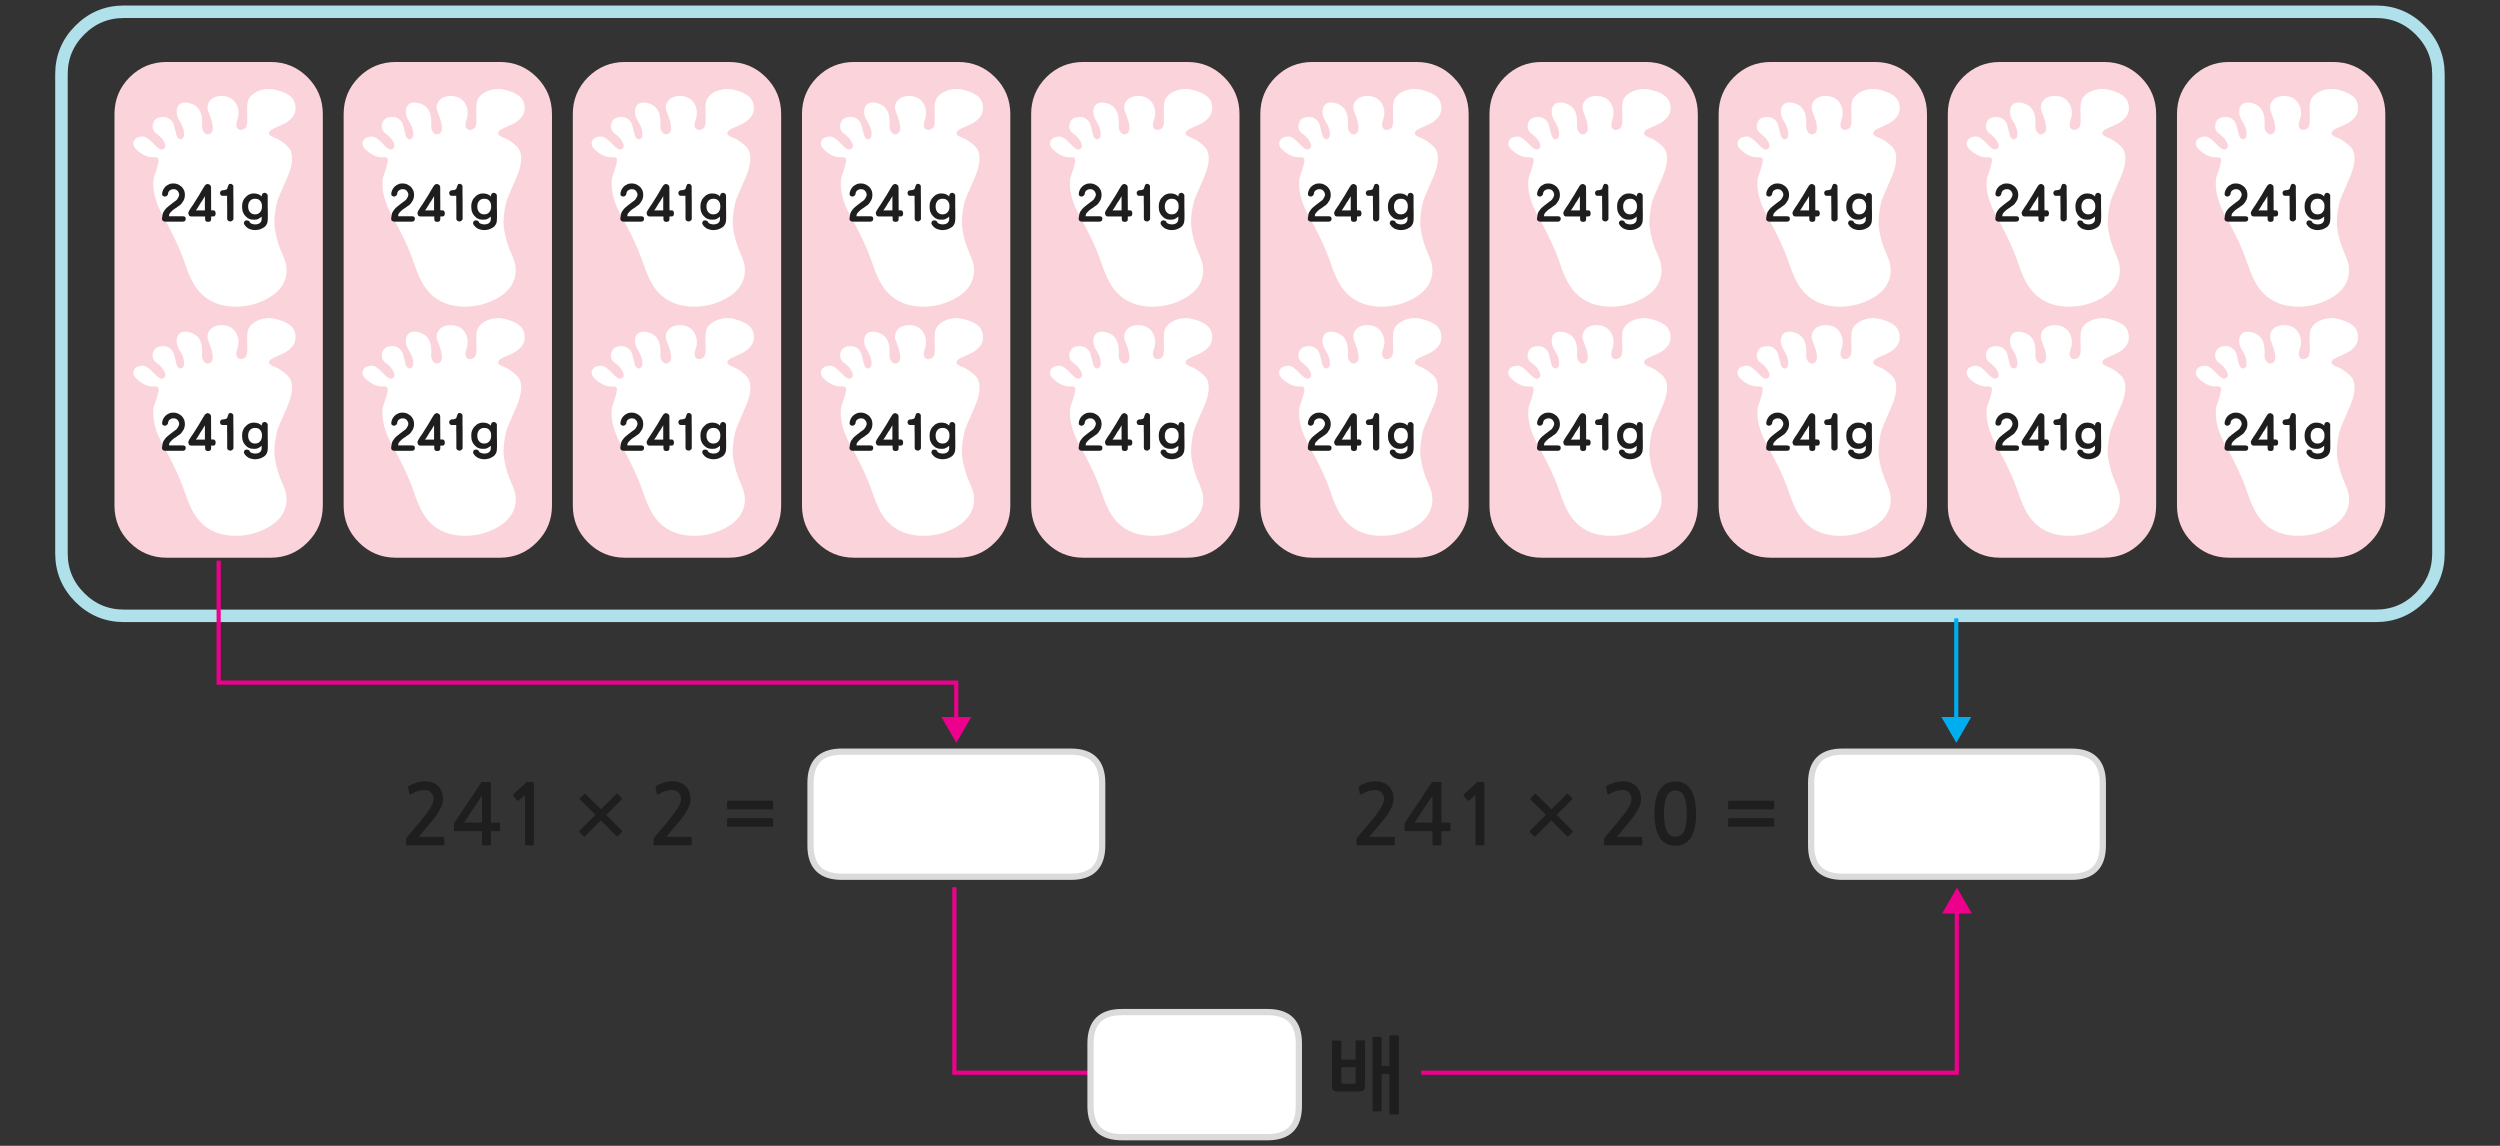 
<svg xmlns="http://www.w3.org/2000/svg" version="1.1" xmlns:xlink="http://www.w3.org/1999/xlink" preserveAspectRatio="none" x="0px" y="0px" width="1200px" height="550px" viewBox="0 0 1200 550">
<rect x="0" y="0" width="1200" height="550" fill="#333333" stroke="none"/>
<defs>
<g id="Layer0_0_FILL">
<path fill="#1E1E1E" stroke="none" d="
M 655.2 499.9
Q 655.2 499.65 655.05 499.5 654.9 499.35 654.7 499.35
L 651.2 499.35
Q 651.05 499.35 650.85 499.5 650.7 499.65 650.7 499.9
L 650.7 508.6 643.85 508.6 643.85 499.95
Q 643.85 499.7 643.65 499.6 643.45 499.45 643.25 499.45
L 639.9 499.45
Q 639.7 499.45 639.5 499.6 639.35 499.7 639.35 499.95
L 639.35 521.1
Q 639.35 522.7 640 523.35 640.65 523.9 642.45 523.9
L 652.15 523.9
Q 653.9 523.9 654.55 523.25 655.2 522.55 655.2 521.25
L 655.2 499.9
M 650.7 512.25
L 650.7 519.55
Q 650.7 520.25 649.95 520.25
L 644.6 520.25
Q 643.85 520.25 643.85 519.55
L 643.85 512.25 650.7 512.25
M 671.45 497.5
Q 671.45 496.95 670.9 496.95
L 667.45 496.95
Q 666.9 496.95 666.9 497.5
L 666.9 511.7 663.2 511.7 663.2 498.2
Q 663.2 497.7 662.65 497.7
L 659.4 497.7
Q 658.85 497.7 658.85 498.2
L 658.85 532.9
Q 658.85 533.45 659.4 533.45
L 662.65 533.45
Q 663.2 533.45 663.2 532.9
L 663.2 515.5 666.9 515.5 666.9 534.4
Q 666.9 534.95 667.45 534.95
L 670.9 534.95
Q 671.45 534.95 671.45 534.4
L 671.45 497.5
M 829.65 392.8
Q 829.5 392.95 829.5 393.15
L 829.5 396.3
Q 829.5 396.55 829.65 396.65 829.8 396.8 830 396.8
L 851.1 396.8
Q 851.3 396.8 851.45 396.65 851.6 396.55 851.6 396.3
L 851.6 393.15
Q 851.6 392.95 851.45 392.8 851.3 392.7 851.1 392.7
L 830 392.7
Q 829.8 392.7 829.65 392.8
M 829.65 388.35
Q 829.8 388.5 830 388.5
L 851.1 388.5
Q 851.3 388.5 851.45 388.35 851.6 388.2 851.6 388
L 851.6 384.85
Q 851.6 384.65 851.45 384.5 851.3 384.35 851.1 384.35
L 830 384.35
Q 829.8 384.35 829.65 384.5 829.5 384.65 829.5 384.85
L 829.5 388
Q 829.5 388.2 829.65 388.35
M 807.8 375.75
Q 806.25 375.1 804.2 375.1 801 375.1 799.05 376.55 797.1 378.05 796 380.3 794.9 382.6 794.5 385.3 794.15 388.05 794.15 390.5 794.15 397.85 796.6 401.9 799.05 405.95 804.2 405.95 806.75 405.95 808.6 404.95 810.45 403.85 811.7 401.9 812.95 399.95 813.55 397.05 814.15 394.15 814.15 390.5 814.15 388.85 813.95 387.1 813.8 385.3 813.4 383.6 813 381.9 812.3 380.35 811.6 378.8 810.45 377.6 809.4 376.45 807.8 375.75
M 801.9 380.05
Q 802.9 379.45 804.2 379.45 805.4 379.45 806.45 380.05 807.45 380.6 808.2 381.9 808.9 383.25 809.3 385.35 809.65 387.5 809.65 390.5 809.65 393.6 809.3 395.75 808.9 397.85 808.2 399.15 807.45 400.5 806.45 401.05 805.4 401.65 804.2 401.65 802.9 401.65 801.9 401.05 800.9 400.5 800.2 399.15 799.45 397.85 799.1 395.75 798.7 393.6 798.7 390.5 798.7 387.5 799.1 385.35 799.45 383.25 800.2 381.9 800.9 380.6 801.9 380.05
M 781.95 380.45
Q 783.15 381.7 783.15 383.6 783.15 385.3 781.55 387.9 779.95 390.55 776.6 394.5
L 770.5 401.75
Q 770.3 402.05 770.1 402.35 769.95 402.7 769.95 403
L 769.95 405.3
Q 769.95 405.8 770.7 405.8
L 787.75 405.8
Q 788.3 405.8 788.3 405.1
L 788.3 402.3
Q 788.3 401.7 787.75 401.7
L 776 401.7
Q 777 400.55 778 399.4 779 398.2 779.85 397.1 780.95 395.8 782.35 394.2 783.7 392.55 784.9 390.8 786.1 389 786.9 387.15 787.7 385.3 787.7 383.5 787.7 381.4 787 379.8 786.3 378.2 785.15 377.15 784 376.1 782.35 375.55 780.75 375 778.8 375 776.95 375 774.95 375.65 773 376.3 771.5 377.1 771.1 377.3 770.95 377.55 770.85 377.7 770.95 377.9
L 771.5 380.95
Q 771.6 381.3 771.9 381.35 772.2 381.35 772.55 381.15 774.35 380.1 775.85 379.65 777.4 379.2 779.05 379.2 780.8 379.2 781.95 380.45
M 734.8 383.95
L 742.05 391.1 734.5 398.65
Q 734.3 398.85 734.3 399.15 734.3 399.4 734.5 399.6
L 736.2 401.3
Q 736.5 401.8 737.1 401.3
L 744.65 393.8 752.1 401.3
Q 752.3 401.45 752.6 401.45 752.85 401.45 753.05 401.3
L 754.7 399.5
Q 754.95 399.3 754.95 399.1 754.95 398.85 754.7 398.65
L 747.25 391.15 754.5 383.85
Q 754.7 383.7 754.7 383.4 754.7 383.1 754.5 382.9
L 752.9 381.2
Q 752.7 381 752.45 381 752.2 381 752 381.2
L 744.7 388.45 737.45 381.3
Q 737 380.85 736.5 381.3
L 734.8 383.05
Q 734.6 383.3 734.6 383.5 734.6 383.75 734.8 383.95
M 702.7 381.25
Q 702.5 381.45 702.5 381.65 702.45 381.9 702.6 382.05
L 704.4 384.2
Q 704.55 384.35 704.8 384.3 705.05 384.3 705.3 384.15
L 708.25 381.55 708.25 405.25
Q 708.25 405.75 708.8 405.75
L 712 405.75
Q 712.5 405.75 712.5 405.25
L 712.5 376.45
Q 712.5 375.65 712.35 375.5 712.25 375.35 711.55 375.35
L 709.45 375.35
Q 709.3 375.35 709.1 375.45 708.9 375.5 708.85 375.6
L 702.7 381.25
M 687.85 375.35
Q 687.45 375.35 687.35 375.45 687.25 375.55 687.05 375.9
L 674.65 394.5
Q 674.5 394.65 674.35 394.95 674.15 395.25 674.15 395.5
L 674.15 398.5
Q 674.15 398.8 674.3 398.85 674.45 398.95 674.8 398.95
L 687.6 398.95 687.6 405.05
Q 687.6 405.45 687.75 405.6 687.9 405.75 688.35 405.75
L 691.25 405.75
Q 691.65 405.75 691.75 405.6 691.9 405.5 691.9 405.05
L 691.9 398.95 695.6 398.95
Q 695.95 398.95 696.1 398.85 696.25 398.75 696.25 398.35
L 696.25 395.45
Q 696.25 395.05 696.1 394.95 695.95 394.85 695.6 394.85
L 691.9 394.85 691.9 375.95
Q 691.9 375.6 691.85 375.5 691.8 375.35 691.5 375.35
L 687.85 375.35
M 679 394.85
L 687.6 381.8 687.6 394.85 679 394.85
M 668.2 379.8
Q 667.5 378.2 666.35 377.15 665.2 376.1 663.55 375.55 661.95 375 660 375 658.15 375 656.15 375.65 654.2 376.3 652.7 377.1 652.3 377.3 652.15 377.55 652.05 377.7 652.15 377.9
L 652.7 380.95
Q 652.8 381.3 653.1 381.35 653.4 381.35 653.75 381.15 655.55 380.1 657.05 379.65 658.6 379.2 660.25 379.2 662 379.2 663.15 380.45 664.35 381.7 664.35 383.6 664.35 385.3 662.75 387.9 661.15 390.55 657.8 394.5
L 651.7 401.75
Q 651.5 402.05 651.3 402.35 651.15 402.7 651.15 403
L 651.15 405.3
Q 651.15 405.8 651.9 405.8
L 668.95 405.8
Q 669.5 405.8 669.5 405.1
L 669.5 402.3
Q 669.5 401.7 668.95 401.7
L 657.2 401.7
Q 658.2 400.55 659.2 399.4 660.2 398.2 661.05 397.1 662.15 395.8 663.55 394.2 664.9 392.55 666.1 390.8 667.3 389 668.1 387.15 668.9 385.3 668.9 383.5 668.9 381.4 668.2 379.8
M 349.5 384.35
Q 349.3 384.35 349.15 384.5 349 384.65 349 384.85
L 349 388
Q 349 388.2 349.15 388.35 349.3 388.5 349.5 388.5
L 370.6 388.5
Q 370.8 388.5 370.95 388.35 371.1 388.2 371.1 388
L 371.1 384.85
Q 371.1 384.65 370.95 384.5 370.8 384.35 370.6 384.35
L 349.5 384.35
M 349.5 392.7
Q 349.3 392.7 349.15 392.8 349 392.95 349 393.15
L 349 396.3
Q 349 396.55 349.15 396.65 349.3 396.8 349.5 396.8
L 370.6 396.8
Q 370.8 396.8 370.95 396.65 371.1 396.55 371.1 396.3
L 371.1 393.15
Q 371.1 392.95 370.95 392.8 370.8 392.7 370.6 392.7
L 349.5 392.7
M 326.1 394.2
Q 327.45 392.55 328.65 390.8 329.85 389 330.65 387.15 331.45 385.3 331.45 383.5 331.45 381.4 330.75 379.8 330.05 378.2 328.9 377.15 327.75 376.1 326.1 375.55 324.5 375 322.55 375 320.7 375 318.7 375.65 316.75 376.3 315.25 377.1 314.85 377.3 314.7 377.55 314.6 377.7 314.7 377.9
L 315.25 380.95
Q 315.35 381.3 315.65 381.35 315.95 381.35 316.3 381.15 318.1 380.1 319.6 379.65 321.15 379.2 322.8 379.2 324.55 379.2 325.7 380.45 326.9 381.7 326.9 383.6 326.9 385.3 325.3 387.9 323.7 390.55 320.35 394.5
L 314.25 401.75
Q 314.05 402.05 313.85 402.35 313.7 402.7 313.7 403
L 313.7 405.3
Q 313.7 405.8 314.45 405.8
L 331.5 405.8
Q 332.05 405.8 332.05 405.1
L 332.05 402.3
Q 332.05 401.7 331.5 401.7
L 319.75 401.7
Q 320.75 400.55 321.75 399.4 322.75 398.2 323.6 397.1 324.7 395.8 326.1 394.2
M 281.2 381.3
Q 280.75 380.85 280.25 381.3
L 278.55 383.05
Q 278.35 383.3 278.35 383.5 278.35 383.75 278.55 383.95
L 285.8 391.1 278.25 398.65
Q 278.05 398.85 278.05 399.15 278.05 399.4 278.25 399.6
L 279.95 401.3
Q 280.25 401.8 280.85 401.3
L 288.4 393.8 295.85 401.3
Q 296.05 401.45 296.35 401.45 296.6 401.45 296.8 401.3
L 298.45 399.5
Q 298.7 399.3 298.7 399.1 298.7 398.85 298.45 398.65
L 291 391.15 298.25 383.85
Q 298.45 383.7 298.45 383.4 298.45 383.1 298.25 382.9
L 296.65 381.2
Q 296.45 381 296.2 381 295.95 381 295.75 381.2
L 288.45 388.45 281.2 381.3
M 256.25 376.45
Q 256.25 375.65 256.1 375.5 256 375.35 255.3 375.35
L 253.2 375.35
Q 253.05 375.35 252.85 375.45 252.65 375.5 252.6 375.6
L 246.45 381.25
Q 246.25 381.45 246.25 381.65 246.2 381.9 246.35 382.05
L 248.15 384.2
Q 248.3 384.35 248.55 384.3 248.8 384.3 249.05 384.15
L 252 381.55 252 405.25
Q 252 405.75 252.55 405.75
L 255.75 405.75
Q 256.25 405.75 256.25 405.25
L 256.25 376.45
M 218.4 394.5
Q 218.25 394.65 218.1 394.95 217.9 395.25 217.9 395.5
L 217.9 398.5
Q 217.9 398.8 218.05 398.85 218.2 398.95 218.55 398.95
L 231.35 398.95 231.35 405.05
Q 231.35 405.45 231.5 405.6 231.65 405.75 232.1 405.75
L 235 405.75
Q 235.4 405.75 235.5 405.6 235.65 405.5 235.65 405.05
L 235.65 398.95 239.35 398.95
Q 239.7 398.95 239.85 398.85 240 398.75 240 398.35
L 240 395.45
Q 240 395.05 239.85 394.95 239.7 394.85 239.35 394.85
L 235.65 394.85 235.65 375.95
Q 235.65 375.6 235.6 375.5 235.55 375.35 235.25 375.35
L 231.6 375.35
Q 231.2 375.35 231.1 375.45 231 375.55 230.8 375.9
L 218.4 394.5
M 231.35 394.85
L 222.75 394.85 231.35 381.8 231.35 394.85
M 199.9 375.65
Q 197.95 376.3 196.45 377.1 196.05 377.3 195.9 377.55 195.8 377.7 195.9 377.9
L 196.45 380.95
Q 196.55 381.3 196.85 381.35 197.15 381.35 197.5 381.15 199.3 380.1 200.8 379.65 202.35 379.2 204 379.2 205.75 379.2 206.9 380.45 208.1 381.7 208.1 383.6 208.1 385.3 206.5 387.9 204.9 390.55 201.55 394.5
L 195.45 401.75
Q 195.25 402.05 195.05 402.35 194.9 402.7 194.9 403
L 194.9 405.3
Q 194.9 405.8 195.65 405.8
L 212.7 405.8
Q 213.25 405.8 213.25 405.1
L 213.25 402.3
Q 213.25 401.7 212.7 401.7
L 200.95 401.7
Q 201.95 400.55 202.95 399.4 203.95 398.2 204.8 397.1 205.9 395.8 207.3 394.2 208.65 392.55 209.85 390.8 211.05 389 211.85 387.15 212.65 385.3 212.65 383.5 212.65 381.4 211.95 379.8 211.25 378.2 210.1 377.15 208.95 376.1 207.3 375.55 205.7 375 203.75 375 201.9 375 199.9 375.65 Z"/>
</g>

<g id="gnff56869_0_Layer2_0_FILL">
<path fill="#FAD4DA" stroke="none" d="
M 342 333.05
Q 331.65 333.05 324.3 340.35 317 347.7 317 358.05
L 317 546
Q 317 556.35 324.3 563.65 331.65 571 342 571
L 392 571
Q 402.35 571 409.65 563.65 417 556.35 417 546
L 417 358.05
Q 417 347.7 409.65 340.35 402.35 333.05 392 333.05
L 342 333.05 Z"/>
</g>

<g id="gfnf56588_0_Layer1_0_FILL">
<path fill="#FFFFFF" stroke="none" d="
M 165.55 191.6
Q 164.8 190.85 163.1 190.4 161.55 189.95 160.05 190.5 158.6 191.05 158.15 192.15 157.9 192.8 158 194.9 158.1 196.7 157.55 197 156.8 197.45 156.35 197 155.9 196.5 156.3 195.45 156.75 194.15 156.2 192.95 155.5 191.5 153.8 191.4 152.15 191.35 151.5 192.35 150.95 193.15 151.35 194.15 152.65 197.3 151.65 197.85 151.05 198.2 150.6 197.65 150.15 197.1 150.25 196.35 150.45 193.15 148 192.6 146.45 192.25 146 193.4 145.65 194.5 146.4 195.7 147.1 196.8 147.15 197.7 147.25 198.6 146.7 198.8 146.2 198.95 145.9 198.25 145.8 197.95 145.5 196.7 145.35 195.8 144.7 195.35 144.05 194.85 143.05 195.05 142.05 195.2 141.8 196.25 141.6 197.3 142.5 197.9 143.45 198.6 143.8 199.4 144.2 200.25 143.5 200.55 143 200.75 141.95 199.6 140.8 198.35 140.05 198.35 138.8 198.4 138.5 199.25 138.2 200.15 139.75 201.2 140.9 202 142.1 201.9 142.8 201.85 142.8 202.4 142.8 203.05 141.95 205.45 141.5 208.35 143.65 212.2 145.15 214.8 146.5 217.95 146.95 219.05 147.75 221.35 148.55 223.4 149.45 224.55 151.55 227.25 155.35 227.5 158.9 227.7 161.95 225.85 164.1 224.5 164.6 222.45 164.9 221.2 164.55 219.9 164.45 219.5 163.6 217.5 162.95 215.8 162.7 213.95 162.5 212.2 163.1 209.6 163.25 209 164.85 205.4 166 202.75 165.55 201.1 165.35 200.3 164.35 199.55 163.45 198.8 162.45 198.45 161.6 198.1 161.75 197.65 161.85 197.3 162.5 197 164.2 196.25 164.55 196.05 166.1 195.1 166.25 193.85 166.4 192.45 165.55 191.6 Z"/>
</g>

<g id="gfnf56588_0_Layer0_0_FILL">
<path fill="#1E1E1E" stroke="none" d="
M 13.7 -1.25
Q 13.45 -0.65 13.35 -0.05 13.25 0.6 13.25 1.3 13.25 2 13.35 2.65 13.4 3.25 13.6 3.85 14 5.05 14.85 5.9 15.2 6.3 15.65 6.65 16.05 7 16.6 7.2 17.1 7.45 17.65 7.55 18.25 7.65 18.85 7.65 19.5 7.65 20 7.6 20.55 7.5 21.05 7.25 21.5 7.05 21.9 6.75 22.3 6.5 22.65 6.15
L 22.65 7.25
Q 22.65 7.95 22.45 8.4 22.2 8.9 21.8 9.25 21.35 9.6 20.8 9.75 20.25 9.9 19.6 9.9 19.35 9.9 19.15 9.9 18.9 9.85 18.65 9.8 18.4 9.75 18.15 9.7 17.95 9.6 17.8 9.55 17.3 9.35 17.1 9.15 17 9.05 16.95 8.95 16.95 8.85 16.95 8.75 16.8 8.55 16.65 8.4 16.5 8.25 16.3 8.15 16.1 8.1 15.9 8.05 15.7 8 15.5 8 15.35 8 15.2 8 15.05 8.05 15 8.1 14.9 8.1 14.8 8.1 14.7 8.15 14.65 8.2 14.55 8.25 14.5 8.35 14.45 8.45 14.35 8.55 14.3 8.65 14.25 8.75 14.2 8.85 14.2 8.95 14.15 9.05 14.15 9.15 14.15 9.25 14.15 9.3 14.15 9.5 14.15 9.65 14.2 9.75 14.3 9.9 14.6 10.45 15.1 10.95 15.35 11.2 15.6 11.4 15.85 11.65 16.15 11.8 16.5 12 16.9 12.15 17.3 12.3 17.7 12.4 18.55 12.65 19.6 12.65 20.1 12.65 20.6 12.55 21.15 12.45 21.65 12.35 22.15 12.15 22.65 11.95 23.15 11.7 23.65 11.4 24.15 11.1 24.55 10.65 24.9 10.2 25.15 9.7 25.4 9.15 25.5 8.45 25.6 7.8 25.6 7 25.6 5.6 25.6 4.2 25.55 2.85 25.55 1.45 25.55 0.1 25.55 -1.3 25.55 -2.7 25.55 -4.1 25.4 -4.6 25 -4.9 24.8 -5.1 24.6 -5.15 24.4 -5.25 24.2 -5.25 23.8 -5.25 23.5 -5.1 23.2 -5 23 -4.75 22.65 -4.2 22.65 -3.5 21.95 -4.25 21 -4.6 20.05 -4.95 18.85 -4.95 18.3 -4.95 17.75 -4.85 17.25 -4.75 16.75 -4.5 16.25 -4.3 15.8 -3.95 15.35 -3.6 15 -3.2 14.55 -2.8 14.2 -2.3 13.9 -1.8 13.7 -1.25
M 17.05 -1.4
Q 17.5 -1.9 18.1 -2.15 18.65 -2.4 19.45 -2.4 20.2 -2.4 20.85 -2.2 21.45 -1.95 21.9 -1.45 22.35 -0.95 22.6 -0.25 22.8 0.4 22.8 1.3 22.8 3.05 21.9 4.05 21.45 4.55 20.85 4.85 20.2 5.1 19.4 5.1 17.95 5.1 17.05 4.05 16.15 3.05 16.15 1.3 16.15 -0.35 17.05 -1.4
M 8.15 -9.5
Q 7.95 -9.55 7.75 -9.55 7.45 -9.55 7.2 -9.5 7 -9.45 6.9 -9.25 6.8 -9.1 6.7 -8.95 6.6 -8.75 6.55 -8.55 6.45 -8.35 6.35 -8.1 6.3 -7.9 6.25 -7.65 6.15 -7.45 6.1 -7.25 6 -7.1 5.9 -6.95 5.7 -6.85 5.45 -6.75 5.25 -6.65 5 -6.6 4.75 -6.55 4.45 -6.5 4.2 -6.5 3.95 -6.5 3.6 -6.45 3.4 -6.35 3.15 -6.25 3 -6.05 2.8 -5.85 2.75 -5.65 2.65 -5.4 2.65 -5.15 2.65 -4.9 2.75 -4.65 2.8 -4.45 2.95 -4.25 3.1 -4 3.3 -3.9 3.5 -3.8 3.85 -3.8
L 6.05 -3.8
Q 6.05 -2.4 6.05 -1 6.1 0.35 6.1 1.75 6.1 4.5 6.1 7.25 6.1 7.55 6.2 7.75 6.35 7.95 6.55 8.15 6.8 8.3 7.05 8.4 7.35 8.5 7.65 8.5 7.75 8.5 7.85 8.5 7.95 8.45 8.1 8.4 8.15 8.35 8.3 8.3 8.4 8.25 8.5 8.15 8.65 8.1 8.75 7.95 8.9 7.85 8.95 7.75 9.05 7.65 9.05 7.55 9.1 7.4 9.1 7.25
L 9.1 6.2
Q 9.1 4.35 9.1 2.5 9.1 0.7 9.1 -1.15 9.05 -2.9 9.05 -4.75 9.05 -6.55 9.05 -8.4 9.05 -8.85 8.6 -9.2 8.35 -9.4 8.15 -9.5
M -3 -9.45
Q -3.3 -9.55 -3.55 -9.45 -3.9 -9.35 -4.15 -9.2 -4.4 -9 -4.6 -8.75
L -4.8 -8.45
Q -5.2 -7.8 -5.65 -7.1 -6.05 -6.4 -6.5 -5.65 -6.95 -4.85 -7.4 -4.1 -7.85 -3.35 -8.35 -2.6 -9.3 -1.1 -10.2 0.35 -10.7 1.05 -11.2 1.8 -11.65 2.5 -12.15 3.3
L -12.25 3.6 -12.3 3.6 -12.3 3.65
Q -12.4 3.8 -12.45 3.95 -12.5 4.05 -12.55 4.2 -12.55 4.4 -12.55 4.55 -12.55 4.7 -12.5 4.85 -12.45 5 -12.4 5.15 -12.35 5.3 -12.3 5.45 -12.25 5.6 -12.15 5.7 -12.05 5.8 -11.9 5.9 -11.8 5.95 -11.65 6 -11.55 6.05 -11.35 6.1 -11.25 6.1 -11.1 6.1 -11 6.15 -10.8 6.1
L -4.5 6.1 -4.5 7.25
Q -4.5 7.7 -4.4 8 -4.35 8.25 -4.1 8.4 -3.75 8.7 -3 8.7 -2.5 8.7 -2 8.4 -1.6 8.15 -1.6 7.25
L -1.6 6.1 -0.75 6.1
Q -0.35 6.1 -0.05 6 0.2 5.9 0.3 5.65 0.45 5.45 0.5 5.2 0.55 4.95 0.55 4.6 0.55 4.35 0.5 4.1 0.45 3.85 0.3 3.6 0.2 3.4 -0.05 3.25 -0.35 3.15 -0.75 3.15
L -1.6 3.15 -1.65 -7.9
Q -1.65 -8.05 -1.7 -8.25 -1.75 -8.4 -1.8 -8.6 -1.9 -8.75 -2.05 -8.9 -2.2 -9.05 -2.4 -9.2 -2.7 -9.4 -3 -9.45
M -6.65 -0.4
Q -6.3 -0.85 -6 -1.3 -5.7 -1.75 -5.45 -2.2 -4.9 -3 -4.6 -3.65
L -4.6 3.2 -8.95 3.2
Q -8.65 2.85 -8.35 2.4 -8.05 1.95 -7.75 1.45 -7.5 1 -7.2 0.55 -6.9 0.05 -6.65 -0.4
M -20.9 -9.65
Q -21.45 -9.55 -21.9 -9.3 -22.45 -9.05 -22.9 -8.75 -23.35 -8.45 -23.7 -8.05 -24.4 -7.3 -24.75 -6.4 -24.95 -5.95 -25.05 -5.5 -25.15 -5.05 -25.15 -4.6 -25.15 -4.35 -25.05 -4.15 -24.95 -3.9 -24.75 -3.8 -24.55 -3.6 -24.35 -3.55 -24.15 -3.45 -23.9 -3.45 -23.6 -3.45 -23.3 -3.55 -23 -3.7 -22.75 -3.9 -22.5 -4.15 -22.35 -4.45 -22.25 -4.7 -22.25 -5.05 -22.25 -5.2 -22.2 -5.35 -22.15 -5.5 -22 -5.7 -21.95 -5.9 -21.85 -6.05 -21.7 -6.2 -21.55 -6.35 -21.35 -6.45 -21.1 -6.6 -20.9 -6.7 -20.65 -6.85 -20.4 -6.9 -20.2 -6.95 -19.95 -7 -19.75 -7 -19.4 -7 -19.1 -6.95 -18.75 -6.9 -18.5 -6.8 -18.25 -6.65 -18.05 -6.5 -17.85 -6.35 -17.65 -6.15 -17.55 -5.95 -17.4 -5.75 -17.25 -5.5 -17.15 -5.3 -17.05 -5.05 -17 -4.85 -16.95 -4.6 -16.95 -4.35 -16.95 -4.15 -17 -3.95 -17.05 -3.75 -17.15 -3.5 -17.25 -3.3 -17.35 -3.05 -17.5 -2.85 -17.6 -2.65 -17.7 -2.4 -17.85 -2.2 -18 -2 -18.2 -1.8 -18.4 -1.65 -18.55 -1.5 -18.7 -1.35 -18.8 -1.3 -19.15 -1.05 -19.5 -0.8 -19.85 -0.55 -20.15 -0.3 -20.5 -0.05 -20.8 0.2 -21.15 0.45 -21.45 0.7 -21.9 1.05 -22.3 1.4 -22.65 1.7 -23 2 -23.35 2.3 -23.6 2.65 -23.85 2.95 -24 3.25 -24.3 3.55 -24.45 3.9 -24.65 4.25 -24.75 4.55 -24.85 4.95 -24.95 5.35 -25.05 5.75 -25.05 6.2 -25.05 6.3 -25.1 6.35 -25.1 6.4 -25.1 6.5 -25.15 6.55 -25.15 6.65 -25.2 6.7 -25.15 6.75
L -25.15 6.9
Q -25.2 6.95 -25.2 7.05 -25.2 7.1 -25.2 7.2 -25.2 7.6 -25.1 7.85 -24.95 8.1 -24.7 8.25 -24.45 8.4 -24.2 8.5 -23.9 8.6 -23.6 8.6
L -15.3 8.6
Q -13.8 8.6 -13.8 7.2 -13.8 6.85 -13.9 6.6 -14 6.4 -14.2 6.25 -14.4 6.15 -14.7 6.05 -15.05 6 -15.45 6
L -21.85 6
Q -21.85 5.6 -21.75 5.25 -21.65 4.85 -21.4 4.5 -21.2 4.2 -20.85 3.9 -20.6 3.55 -20.25 3.3 -19.9 3 -19.6 2.75 -19.25 2.5 -18.85 2.25 -18.45 2 -18.15 1.8 -17.85 1.6 -17.65 1.4 -17.25 1.15 -16.9 0.9 -16.55 0.65 -16.2 0.35 -15.95 0 -15.65 -0.3 -15.4 -0.6 -15.2 -1 -14.95 -1.3 -14.75 -1.7 -14.55 -2.05 -14.45 -2.5 -14.3 -2.9 -14.25 -3.4 -14.2 -3.9 -14.2 -4.4 -14.2 -4.9 -14.3 -5.4 -14.4 -5.85 -14.55 -6.35 -14.75 -6.85 -15.05 -7.25 -15.3 -7.7 -15.65 -8.05 -16.1 -8.45 -16.55 -8.75 -17 -9.05 -17.5 -9.3 -18.05 -9.55 -18.6 -9.65 -19.15 -9.75 -19.75 -9.75 -20.35 -9.75 -20.9 -9.65 Z"/>
</g>

<g id="__________fnfmf343434_copy_____4_0_Layer1_0_FILL">
<path fill="#FFFFFF" stroke="none" d="
M 70 -15
Q 70 -30 55 -30
L -55 -30
Q -70 -30 -70 -15
L -70 15.05
Q -70 30.05 -55 30.05
L 55 30.05
Q 70 30.05 70 15.05
L 70 -15 Z"/>
</g>

<g id="__________fnfmf343434_copy_2_____2_0_Layer1_0_FILL">
<path fill="#FFFFFF" stroke="none" d="
M 70 -15
Q 70 -30 55 -30
L -55 -30
Q -70 -30 -70 -15
L -70 15.05
Q -70 30.05 -55 30.05
L 55 30.05
Q 70 30.05 70 15.05
L 70 -15 Z"/>
</g>

<g id="__________fnfmf343434_copy_3_____5_1_Layer1_0_FILL">
<path fill="#FFFFFF" stroke="none" d="
M 50 -15
Q 50 -30 35 -30
L -8.95 -30 -35 -30
Q -50 -30 -50 -15
L -50 15.05
Q -50 30.05 -35 30.05
L -8.95 30.05 35 30.05
Q 50 30.05 50 15.05
L 50 -15 Z"/>
</g>

<g id="dfbdnd45_0_Layer0_1_FILL">
<path fill="#EC008C" stroke="none" d="
M 527 629.7
L 534.15 617.3 519.8 617.3 527 629.7 Z"/>
</g>

<g id="fdbd477_0_Layer0_1_FILL">
<path fill="#00AEEF" stroke="none" d="
M 527 629.7
L 534.15 617.3 519.8 617.3 527 629.7 Z"/>
</g>

<g id="Layer0_18_FILL">
<path fill="#EC008C" stroke="none" d="
M 527 629.7
L 534.15 617.3 519.8 617.3 527 629.7 Z"/>
</g>

<path id="hfhmg_g_0_Layer0_0_1_STROKES" stroke="#B0E0EA" stroke-width="6" stroke-linejoin="round" stroke-linecap="round" fill="none" d="
M 109 308.95
L 1189.95 308.95
Q 1202.35 308.95 1211.15 317.75 1219.95 326.55 1219.95 338.95
L 1219.95 568.9
Q 1219.95 581.3 1211.15 590.1 1202.35 598.9 1189.95 598.9
L 109 598.9
Q 96.6 598.9 87.8 590.1 79 581.3 79 568.9
L 79 338.95
Q 79 326.55 87.8 317.75 96.6 308.95 109 308.95 Z"/>

<path id="__________fnfmf343434_copy_____4_0_Layer1_0_1_STROKES" stroke="#DBDBDB" stroke-width="3" stroke-linejoin="round" stroke-linecap="round" fill="none" d="
M -55 -30
L 55 -30
Q 70 -30 70 -15
L 70 15.05
Q 70 30.05 55 30.05
L -55 30.05
Q -70 30.05 -70 15.05
L -70 -15
Q -70 -30 -55 -30 Z"/>

<path id="__________fnfmf343434_copy_2_____2_0_Layer1_0_1_STROKES" stroke="#DBDBDB" stroke-width="3" stroke-linejoin="round" stroke-linecap="round" fill="none" d="
M -55 -30
L 55 -30
Q 70 -30 70 -15
L 70 15.05
Q 70 30.05 55 30.05
L -55 30.05
Q -70 30.05 -70 15.05
L -70 -15
Q -70 -30 -55 -30 Z"/>

<path id="Layer0_14_1_STROKES" stroke="#EC008C" stroke-width="2" stroke-linejoin="miter" stroke-linecap="butt" stroke-miterlimit="3" fill="none" d="
M 979.3 731.65
L 979.3 814.2 722.2 814.2
M 654.2 814.2
L 498.15 814.2 498.15 725.15"/>

<path id="__________fnfmf343434_copy_3_____5_1_Layer1_0_1_STROKES" stroke="#DBDBDB" stroke-width="3" stroke-linejoin="round" stroke-linecap="round" fill="none" d="
M -35 -30
L -8.95 -30 35 -30
Q 50 -30 50 -15
L 50 15.05
Q 50 30.05 35 30.05
L -8.95 30.05 -35 30.05
Q -50 30.05 -50 15.05
L -50 -15
Q -50 -30 -35 -30 Z"/>

<path id="dfbdnd45_0_Layer0_0_1_STROKES" stroke="#EC008C" stroke-width="2" stroke-linejoin="miter" stroke-linecap="butt" stroke-miterlimit="3" fill="none" d="
M -180.6 -43.7
L -180.6 14.85 173.45 14.85 173.45 36.35"/>

<path id="fdbd477_0_Layer0_0_1_STROKES" stroke="#00AEEF" stroke-width="2" stroke-linejoin="miter" stroke-linecap="butt" stroke-miterlimit="3" fill="none" d="
M 0 -29.85
L 0 19.9"/>
</defs>

<g transform="matrix( 1, 0, 0, 1, 0,0) ">
<use xlink:href="#Layer0_0_FILL"/>
</g>

<g transform="matrix( 1, 0, 0, 1, 599.95,150.6) ">
<g transform="matrix( 1, 0, 0, 1, -649.45,-453.9) ">
<use xlink:href="#hfhmg_g_0_Layer0_0_1_STROKES"/>
</g>
</g>

<g transform="matrix( 1, 0, 0, 1, 104.95,148.7) ">
<g transform="matrix( 1, 0, 0, 1, -367,-452) ">
<use xlink:href="#gnff56869_0_Layer2_0_FILL"/>
</g>

<g transform="matrix( 1, 0, 0, 1, -2,-50.9) ">
<g transform="matrix( 2.799, 0, 0, 2.8, -426.5,-587.65) ">
<use xlink:href="#gfnf56588_0_Layer1_0_FILL"/>
</g>

<g transform="matrix( 1, 0, 0, 1, 0,0) ">
<use xlink:href="#gfnf56588_0_Layer0_0_FILL"/>
</g>
</g>

<g transform="matrix( 1, 0, 0, 1, -2,59.1) ">
<g transform="matrix( 2.799, 0, 0, 2.8, -426.5,-587.65) ">
<use xlink:href="#gfnf56588_0_Layer1_0_FILL"/>
</g>

<g transform="matrix( 1, 0, 0, 1, 0,0) ">
<use xlink:href="#gfnf56588_0_Layer0_0_FILL"/>
</g>
</g>
</g>

<g transform="matrix( 1, 0, 0, 1, 214.95,148.7) ">
<g transform="matrix( 1, 0, 0, 1, -367,-452) ">
<use xlink:href="#gnff56869_0_Layer2_0_FILL"/>
</g>

<g transform="matrix( 1, 0, 0, 1, -2,-50.9) ">
<g transform="matrix( 2.799, 0, 0, 2.8, -426.5,-587.65) ">
<use xlink:href="#gfnf56588_0_Layer1_0_FILL"/>
</g>

<g transform="matrix( 1, 0, 0, 1, 0,0) ">
<use xlink:href="#gfnf56588_0_Layer0_0_FILL"/>
</g>
</g>

<g transform="matrix( 1, 0, 0, 1, -2,59.1) ">
<g transform="matrix( 2.799, 0, 0, 2.8, -426.5,-587.65) ">
<use xlink:href="#gfnf56588_0_Layer1_0_FILL"/>
</g>

<g transform="matrix( 1, 0, 0, 1, 0,0) ">
<use xlink:href="#gfnf56588_0_Layer0_0_FILL"/>
</g>
</g>
</g>

<g transform="matrix( 1, 0, 0, 1, 324.95,148.7) ">
<g transform="matrix( 1, 0, 0, 1, -367,-452) ">
<use xlink:href="#gnff56869_0_Layer2_0_FILL"/>
</g>

<g transform="matrix( 1, 0, 0, 1, -2,-50.9) ">
<g transform="matrix( 2.799, 0, 0, 2.8, -426.5,-587.65) ">
<use xlink:href="#gfnf56588_0_Layer1_0_FILL"/>
</g>

<g transform="matrix( 1, 0, 0, 1, 0,0) ">
<use xlink:href="#gfnf56588_0_Layer0_0_FILL"/>
</g>
</g>

<g transform="matrix( 1, 0, 0, 1, -2,59.1) ">
<g transform="matrix( 2.799, 0, 0, 2.8, -426.5,-587.65) ">
<use xlink:href="#gfnf56588_0_Layer1_0_FILL"/>
</g>

<g transform="matrix( 1, 0, 0, 1, 0,0) ">
<use xlink:href="#gfnf56588_0_Layer0_0_FILL"/>
</g>
</g>
</g>

<g transform="matrix( 1, 0, 0, 1, 434.95,148.7) ">
<g transform="matrix( 1, 0, 0, 1, -367,-452) ">
<use xlink:href="#gnff56869_0_Layer2_0_FILL"/>
</g>

<g transform="matrix( 1, 0, 0, 1, -2,-50.9) ">
<g transform="matrix( 2.799, 0, 0, 2.8, -426.5,-587.65) ">
<use xlink:href="#gfnf56588_0_Layer1_0_FILL"/>
</g>

<g transform="matrix( 1, 0, 0, 1, 0,0) ">
<use xlink:href="#gfnf56588_0_Layer0_0_FILL"/>
</g>
</g>

<g transform="matrix( 1, 0, 0, 1, -2,59.1) ">
<g transform="matrix( 2.799, 0, 0, 2.8, -426.5,-587.65) ">
<use xlink:href="#gfnf56588_0_Layer1_0_FILL"/>
</g>

<g transform="matrix( 1, 0, 0, 1, 0,0) ">
<use xlink:href="#gfnf56588_0_Layer0_0_FILL"/>
</g>
</g>
</g>

<g transform="matrix( 1, 0, 0, 1, 544.95,148.7) ">
<g transform="matrix( 1, 0, 0, 1, -367,-452) ">
<use xlink:href="#gnff56869_0_Layer2_0_FILL"/>
</g>

<g transform="matrix( 1, 0, 0, 1, -2,-50.9) ">
<g transform="matrix( 2.799, 0, 0, 2.8, -426.5,-587.65) ">
<use xlink:href="#gfnf56588_0_Layer1_0_FILL"/>
</g>

<g transform="matrix( 1, 0, 0, 1, 0,0) ">
<use xlink:href="#gfnf56588_0_Layer0_0_FILL"/>
</g>
</g>

<g transform="matrix( 1, 0, 0, 1, -2,59.1) ">
<g transform="matrix( 2.799, 0, 0, 2.8, -426.5,-587.65) ">
<use xlink:href="#gfnf56588_0_Layer1_0_FILL"/>
</g>

<g transform="matrix( 1, 0, 0, 1, 0,0) ">
<use xlink:href="#gfnf56588_0_Layer0_0_FILL"/>
</g>
</g>
</g>

<g transform="matrix( 1, 0, 0, 1, 654.95,148.7) ">
<g transform="matrix( 1, 0, 0, 1, -367,-452) ">
<use xlink:href="#gnff56869_0_Layer2_0_FILL"/>
</g>

<g transform="matrix( 1, 0, 0, 1, -2,-50.9) ">
<g transform="matrix( 2.799, 0, 0, 2.8, -426.5,-587.65) ">
<use xlink:href="#gfnf56588_0_Layer1_0_FILL"/>
</g>

<g transform="matrix( 1, 0, 0, 1, 0,0) ">
<use xlink:href="#gfnf56588_0_Layer0_0_FILL"/>
</g>
</g>

<g transform="matrix( 1, 0, 0, 1, -2,59.1) ">
<g transform="matrix( 2.799, 0, 0, 2.8, -426.5,-587.65) ">
<use xlink:href="#gfnf56588_0_Layer1_0_FILL"/>
</g>

<g transform="matrix( 1, 0, 0, 1, 0,0) ">
<use xlink:href="#gfnf56588_0_Layer0_0_FILL"/>
</g>
</g>
</g>

<g transform="matrix( 1, 0, 0, 1, 764.95,148.7) ">
<g transform="matrix( 1, 0, 0, 1, -367,-452) ">
<use xlink:href="#gnff56869_0_Layer2_0_FILL"/>
</g>

<g transform="matrix( 1, 0, 0, 1, -2,-50.9) ">
<g transform="matrix( 2.799, 0, 0, 2.8, -426.5,-587.65) ">
<use xlink:href="#gfnf56588_0_Layer1_0_FILL"/>
</g>

<g transform="matrix( 1, 0, 0, 1, 0,0) ">
<use xlink:href="#gfnf56588_0_Layer0_0_FILL"/>
</g>
</g>

<g transform="matrix( 1, 0, 0, 1, -2,59.1) ">
<g transform="matrix( 2.799, 0, 0, 2.8, -426.5,-587.65) ">
<use xlink:href="#gfnf56588_0_Layer1_0_FILL"/>
</g>

<g transform="matrix( 1, 0, 0, 1, 0,0) ">
<use xlink:href="#gfnf56588_0_Layer0_0_FILL"/>
</g>
</g>
</g>

<g transform="matrix( 1, 0, 0, 1, 874.95,148.7) ">
<g transform="matrix( 1, 0, 0, 1, -367,-452) ">
<use xlink:href="#gnff56869_0_Layer2_0_FILL"/>
</g>

<g transform="matrix( 1, 0, 0, 1, -2,-50.9) ">
<g transform="matrix( 2.799, 0, 0, 2.8, -426.5,-587.65) ">
<use xlink:href="#gfnf56588_0_Layer1_0_FILL"/>
</g>

<g transform="matrix( 1, 0, 0, 1, 0,0) ">
<use xlink:href="#gfnf56588_0_Layer0_0_FILL"/>
</g>
</g>

<g transform="matrix( 1, 0, 0, 1, -2,59.1) ">
<g transform="matrix( 2.799, 0, 0, 2.8, -426.5,-587.65) ">
<use xlink:href="#gfnf56588_0_Layer1_0_FILL"/>
</g>

<g transform="matrix( 1, 0, 0, 1, 0,0) ">
<use xlink:href="#gfnf56588_0_Layer0_0_FILL"/>
</g>
</g>
</g>

<g transform="matrix( 1, 0, 0, 1, 984.95,148.7) ">
<g transform="matrix( 1, 0, 0, 1, -367,-452) ">
<use xlink:href="#gnff56869_0_Layer2_0_FILL"/>
</g>

<g transform="matrix( 1, 0, 0, 1, -2,-50.9) ">
<g transform="matrix( 2.799, 0, 0, 2.8, -426.5,-587.65) ">
<use xlink:href="#gfnf56588_0_Layer1_0_FILL"/>
</g>

<g transform="matrix( 1, 0, 0, 1, 0,0) ">
<use xlink:href="#gfnf56588_0_Layer0_0_FILL"/>
</g>
</g>

<g transform="matrix( 1, 0, 0, 1, -2,59.1) ">
<g transform="matrix( 2.799, 0, 0, 2.8, -426.5,-587.65) ">
<use xlink:href="#gfnf56588_0_Layer1_0_FILL"/>
</g>

<g transform="matrix( 1, 0, 0, 1, 0,0) ">
<use xlink:href="#gfnf56588_0_Layer0_0_FILL"/>
</g>
</g>
</g>

<g transform="matrix( 1, 0, 0, 1, 1094.95,148.7) ">
<g transform="matrix( 1, 0, 0, 1, -367,-452) ">
<use xlink:href="#gnff56869_0_Layer2_0_FILL"/>
</g>

<g transform="matrix( 1, 0, 0, 1, -2,-50.9) ">
<g transform="matrix( 2.799, 0, 0, 2.8, -426.5,-587.65) ">
<use xlink:href="#gfnf56588_0_Layer1_0_FILL"/>
</g>

<g transform="matrix( 1, 0, 0, 1, 0,0) ">
<use xlink:href="#gfnf56588_0_Layer0_0_FILL"/>
</g>
</g>

<g transform="matrix( 1, 0, 0, 1, -2,59.1) ">
<g transform="matrix( 2.799, 0, 0, 2.8, -426.5,-587.65) ">
<use xlink:href="#gfnf56588_0_Layer1_0_FILL"/>
</g>

<g transform="matrix( 1, 0, 0, 1, 0,0) ">
<use xlink:href="#gfnf56588_0_Layer0_0_FILL"/>
</g>
</g>
</g>

<g transform="matrix( 1, 0, 0, 1, 459.05,390.8) ">
<g transform="matrix( 1, 0, 0, 1, 0,0) ">
<use xlink:href="#__________fnfmf343434_copy_____4_0_Layer1_0_FILL"/>

<use xlink:href="#__________fnfmf343434_copy_____4_0_Layer1_0_1_STROKES"/>
</g>
</g>

<g transform="matrix( 1, 0, 0, 1, 939.35,390.8) ">
<g transform="matrix( 1, 0, 0, 1, 0,0) ">
<use xlink:href="#__________fnfmf343434_copy_2_____2_0_Layer1_0_FILL"/>

<use xlink:href="#__________fnfmf343434_copy_2_____2_0_Layer1_0_1_STROKES"/>
</g>
</g>

<g transform="matrix( 1, 0, 0, 1, -40.05,-299.3) ">
<use xlink:href="#Layer0_14_1_STROKES"/>
</g>

<g transform="matrix( 1, 0, 0, 1, 573.45,515.8) ">
<g transform="matrix( 1, 0, 0, 1, 0,0) ">
<use xlink:href="#__________fnfmf343434_copy_3_____5_1_Layer1_0_FILL"/>

<use xlink:href="#__________fnfmf343434_copy_3_____5_1_Layer1_0_1_STROKES"/>
</g>
</g>

<g transform="matrix( 1, 0, 0, 1, 285.55,312.8) ">
<g transform="matrix( 1, 0, 0, 1, 0,0) ">
<use xlink:href="#dfbdnd45_0_Layer0_0_1_STROKES"/>
</g>

<g transform="matrix( 1, 0, 0, 1, -353.5,-585.95) ">
<use xlink:href="#dfbdnd45_0_Layer0_1_FILL"/>
</g>
</g>

<g transform="matrix( 1, 0, 0, 1, 939,326.65) ">
<g transform="matrix( 1, 0, 0, 1, 0,0) ">
<use xlink:href="#fdbd477_0_Layer0_0_1_STROKES"/>
</g>

<g transform="matrix( 1, 0, 0, 1, -526.95,-599.8) ">
<use xlink:href="#fdbd477_0_Layer0_1_FILL"/>
</g>
</g>

<g transform="matrix( -1, 0, 0, -1, 1466.35,1055.8) ">
<use xlink:href="#Layer0_18_FILL"/>
</g>
</svg>
